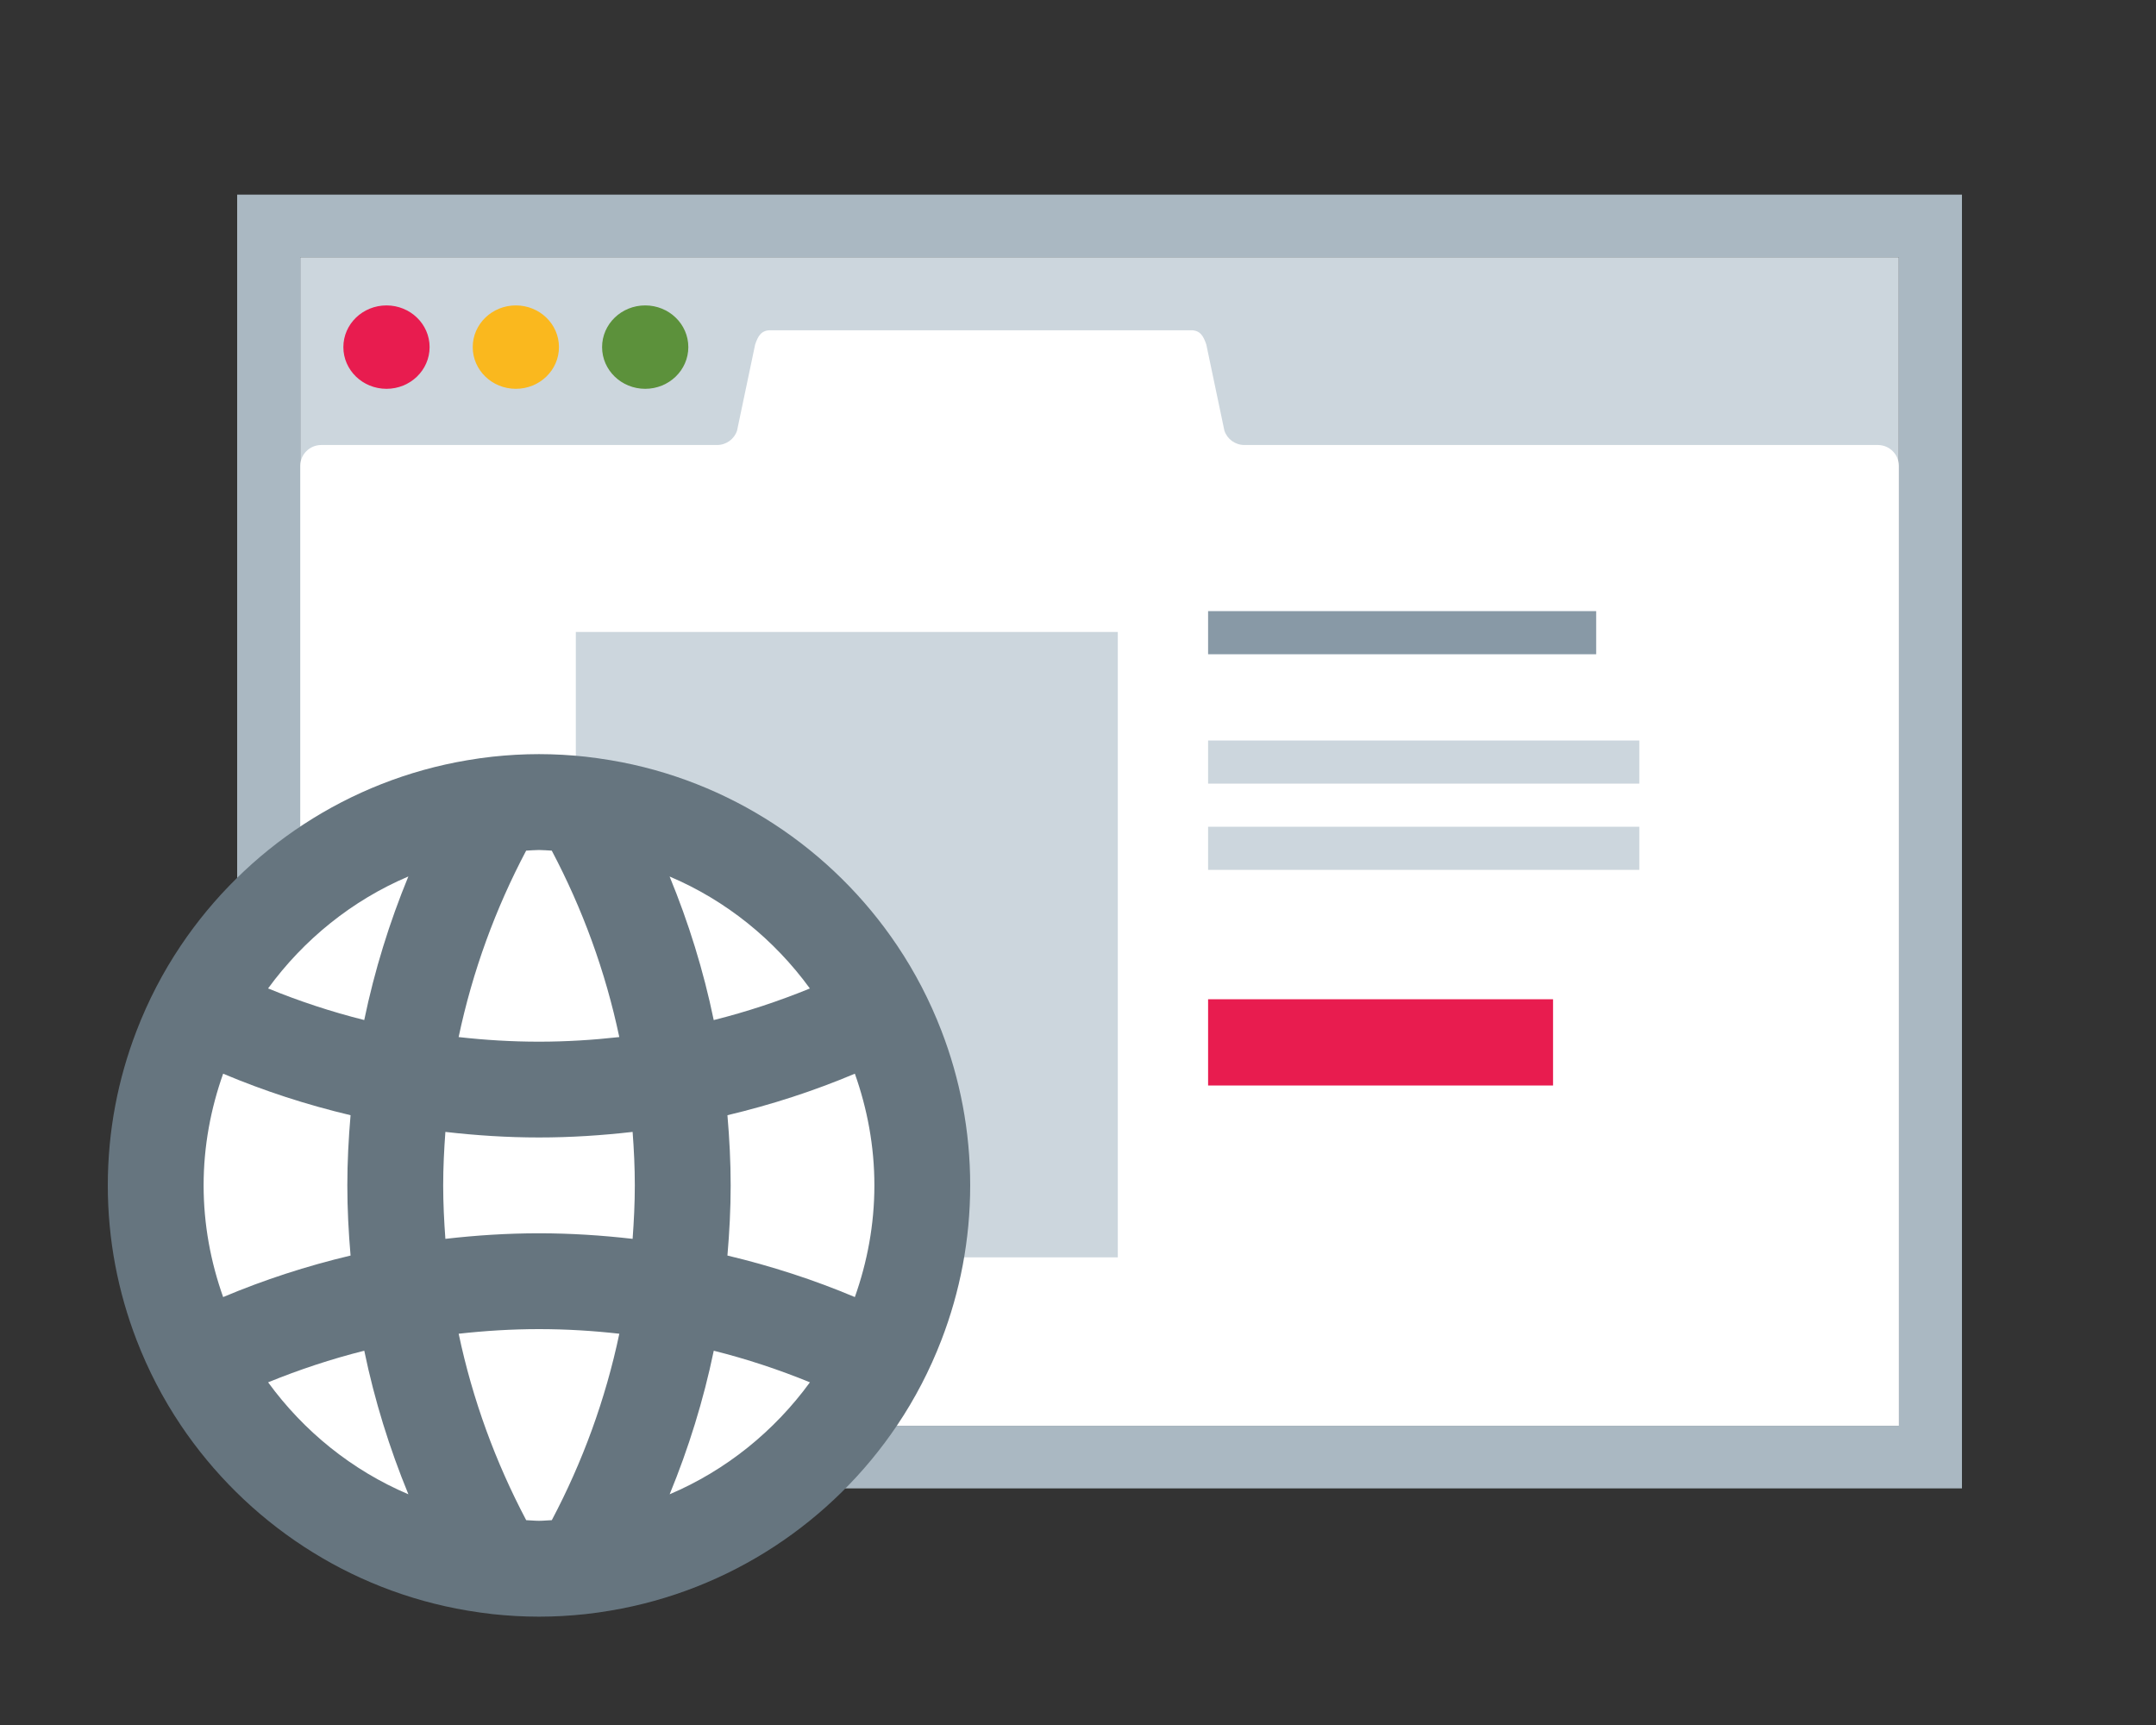 <?xml version="1.0" encoding="utf-8"?>
<svg version="1.1" id="Layer_1" xmlns="http://www.w3.org/2000/svg" xmlns:xlink="http://www.w3.org/1999/xlink" x="0px" y="0px"
	 width="50px" height="40px" viewBox="0 0 50 40" enable-background="new 0 0 50 40" xml:space="preserve">
<rect x="0" y="0" width="50" height="40" fill="#333333" stroke="none"/>
<g>
	<g>
		<g>
			<rect x="6.963" y="5.964" fill="#CCD6DD" width="37.073" height="27.097"/>
			<path fill="#AAB8C2" d="M5.5,4.513v30h40v-30H5.5z M44.037,33.061H6.963V5.964h37.073V33.061z"/>
		</g>
		<path fill="#FFFFFF" d="M43.549,10.319h-14.69c-0.211,0-0.398-0.134-0.464-0.333l-0.419-1.995
			c-0.066-0.199-0.143-0.333-0.354-0.333h-9.756c-0.211,0-0.288,0.134-0.354,0.333l-0.419,1.995
			c-0.066,0.199-0.253,0.333-0.464,0.333H7.451c-0.269,0-0.488,0.217-0.488,0.484v22.258h37.073V10.803
			C44.037,10.536,43.818,10.319,43.549,10.319z"/>
		<ellipse fill="#E81C4F" cx="8.963" cy="8.049" rx="1" ry="0.967"/>
		<ellipse fill="#FAB81E" cx="11.963" cy="8.049" rx="1" ry="0.967"/>
		<ellipse fill="#5C913B" cx="14.963" cy="8.049" rx="1" ry="0.967"/>
		<g id="window-title_27_">
			<rect x="28.017" y="14.171" fill="#8899A6" width="9" height="1"/>
		</g>
		<g id="window-title_26_">
			<rect x="28.017" y="23.171" fill="#E81C4F" width="8" height="2"/>
		</g>
		<g id="window-title_25_">
			<rect x="28.017" y="17.171" fill="#CCD6DD" width="10" height="1"/>
		</g>
		<g id="window-title_28_">
			<rect x="28.017" y="19.171" fill="#CCD6DD" width="10" height="1"/>
		</g>
		<rect x="13.354" y="14.654" fill="#CCD6DD" width="12.569" height="14.502"/>
	</g>
	<g>
		<circle fill="#FFFFFF" cx="12.5" cy="27.487" r="9.333"/>
		<g>
			<path fill="#66757F" d="M21.832,23.9c-0.269-0.698-0.613-1.36-1.025-1.973c-1.503-2.238-3.885-3.836-6.648-4.299
				c-0.193-0.032-0.387-0.06-0.583-0.082c-0.354-0.038-0.712-0.059-1.076-0.059s-0.722,0.021-1.076,0.059
				c-0.196,0.021-0.391,0.049-0.583,0.082c-2.763,0.464-5.145,2.062-6.648,4.299C3.781,22.54,3.437,23.201,3.168,23.9
				C2.738,25.014,2.5,26.223,2.5,27.487s0.238,2.473,0.668,3.588c0.269,0.698,0.613,1.36,1.025,1.973
				c1.503,2.238,3.885,3.836,6.648,4.299c0.193,0.032,0.387,0.06,0.583,0.082c0.354,0.038,0.712,0.059,1.076,0.059
				s0.722-0.021,1.076-0.059c0.196-0.021,0.391-0.049,0.583-0.082c2.763-0.464,5.145-2.062,6.648-4.299
				c0.412-0.613,0.756-1.274,1.025-1.973c0.43-1.114,0.668-2.323,0.668-3.588S22.262,25.014,21.832,23.9z M18.782,22.921
				c-0.72,0.294-1.464,0.541-2.23,0.733c-0.238-1.152-0.585-2.264-1.023-3.329C16.837,20.879,17.956,21.787,18.782,22.921z
				 M14.722,27.487c0,0.417-0.021,0.83-0.051,1.24c-0.713-0.082-1.437-0.129-2.171-0.129c-0.735,0-1.458,0.047-2.171,0.129
				c-0.03-0.41-0.051-0.822-0.051-1.24s0.021-0.83,0.051-1.24c0.713,0.082,1.437,0.129,2.171,0.129c0.735,0,1.458-0.047,2.171-0.129
				C14.702,26.657,14.722,27.07,14.722,27.487z M12.797,35.25c-0.099,0.004-0.197,0.015-0.297,0.015s-0.198-0.011-0.297-0.015
				c-0.71-1.344-1.244-2.794-1.566-4.323c0.612-0.068,1.233-0.107,1.863-0.107c0.63,0,1.251,0.038,1.863,0.107
				C14.041,32.456,13.508,33.906,12.797,35.25z M12.202,19.725c0.099-0.004,0.197-0.015,0.297-0.015s0.198,0.011,0.297,0.015
				c0.71,1.344,1.244,2.794,1.566,4.323c-0.612,0.068-1.233,0.107-1.863,0.107c-0.63,0-1.251-0.038-1.863-0.107
				C10.959,22.519,11.492,21.068,12.202,19.725z M9.47,20.324c-0.438,1.065-0.784,2.177-1.023,3.329
				c-0.766-0.192-1.51-0.438-2.23-0.733C7.044,21.787,8.163,20.879,9.47,20.324z M4.722,27.487c0-0.909,0.165-1.778,0.453-2.59
				c0.948,0.4,1.936,0.721,2.955,0.963c-0.046,0.537-0.075,1.078-0.075,1.627s0.029,1.09,0.075,1.627
				c-1.019,0.242-2.007,0.563-2.955,0.963C4.887,29.266,4.722,28.396,4.722,27.487z M6.218,32.054
				c0.72-0.294,1.464-0.541,2.23-0.733c0.238,1.152,0.585,2.264,1.023,3.329C8.163,34.095,7.044,33.188,6.218,32.054z M15.53,34.65
				c0.438-1.065,0.784-2.177,1.023-3.329c0.766,0.192,1.51,0.438,2.23,0.733C17.956,33.188,16.837,34.095,15.53,34.65z
				 M16.87,29.114c0.046-0.537,0.075-1.078,0.075-1.627s-0.029-1.09-0.075-1.627c1.019-0.242,2.007-0.563,2.955-0.963
				c0.288,0.812,0.453,1.681,0.453,2.59s-0.165,1.778-0.453,2.59C18.877,29.677,17.888,29.357,16.87,29.114z"/>
		</g>
	</g>
</g>
</svg>
